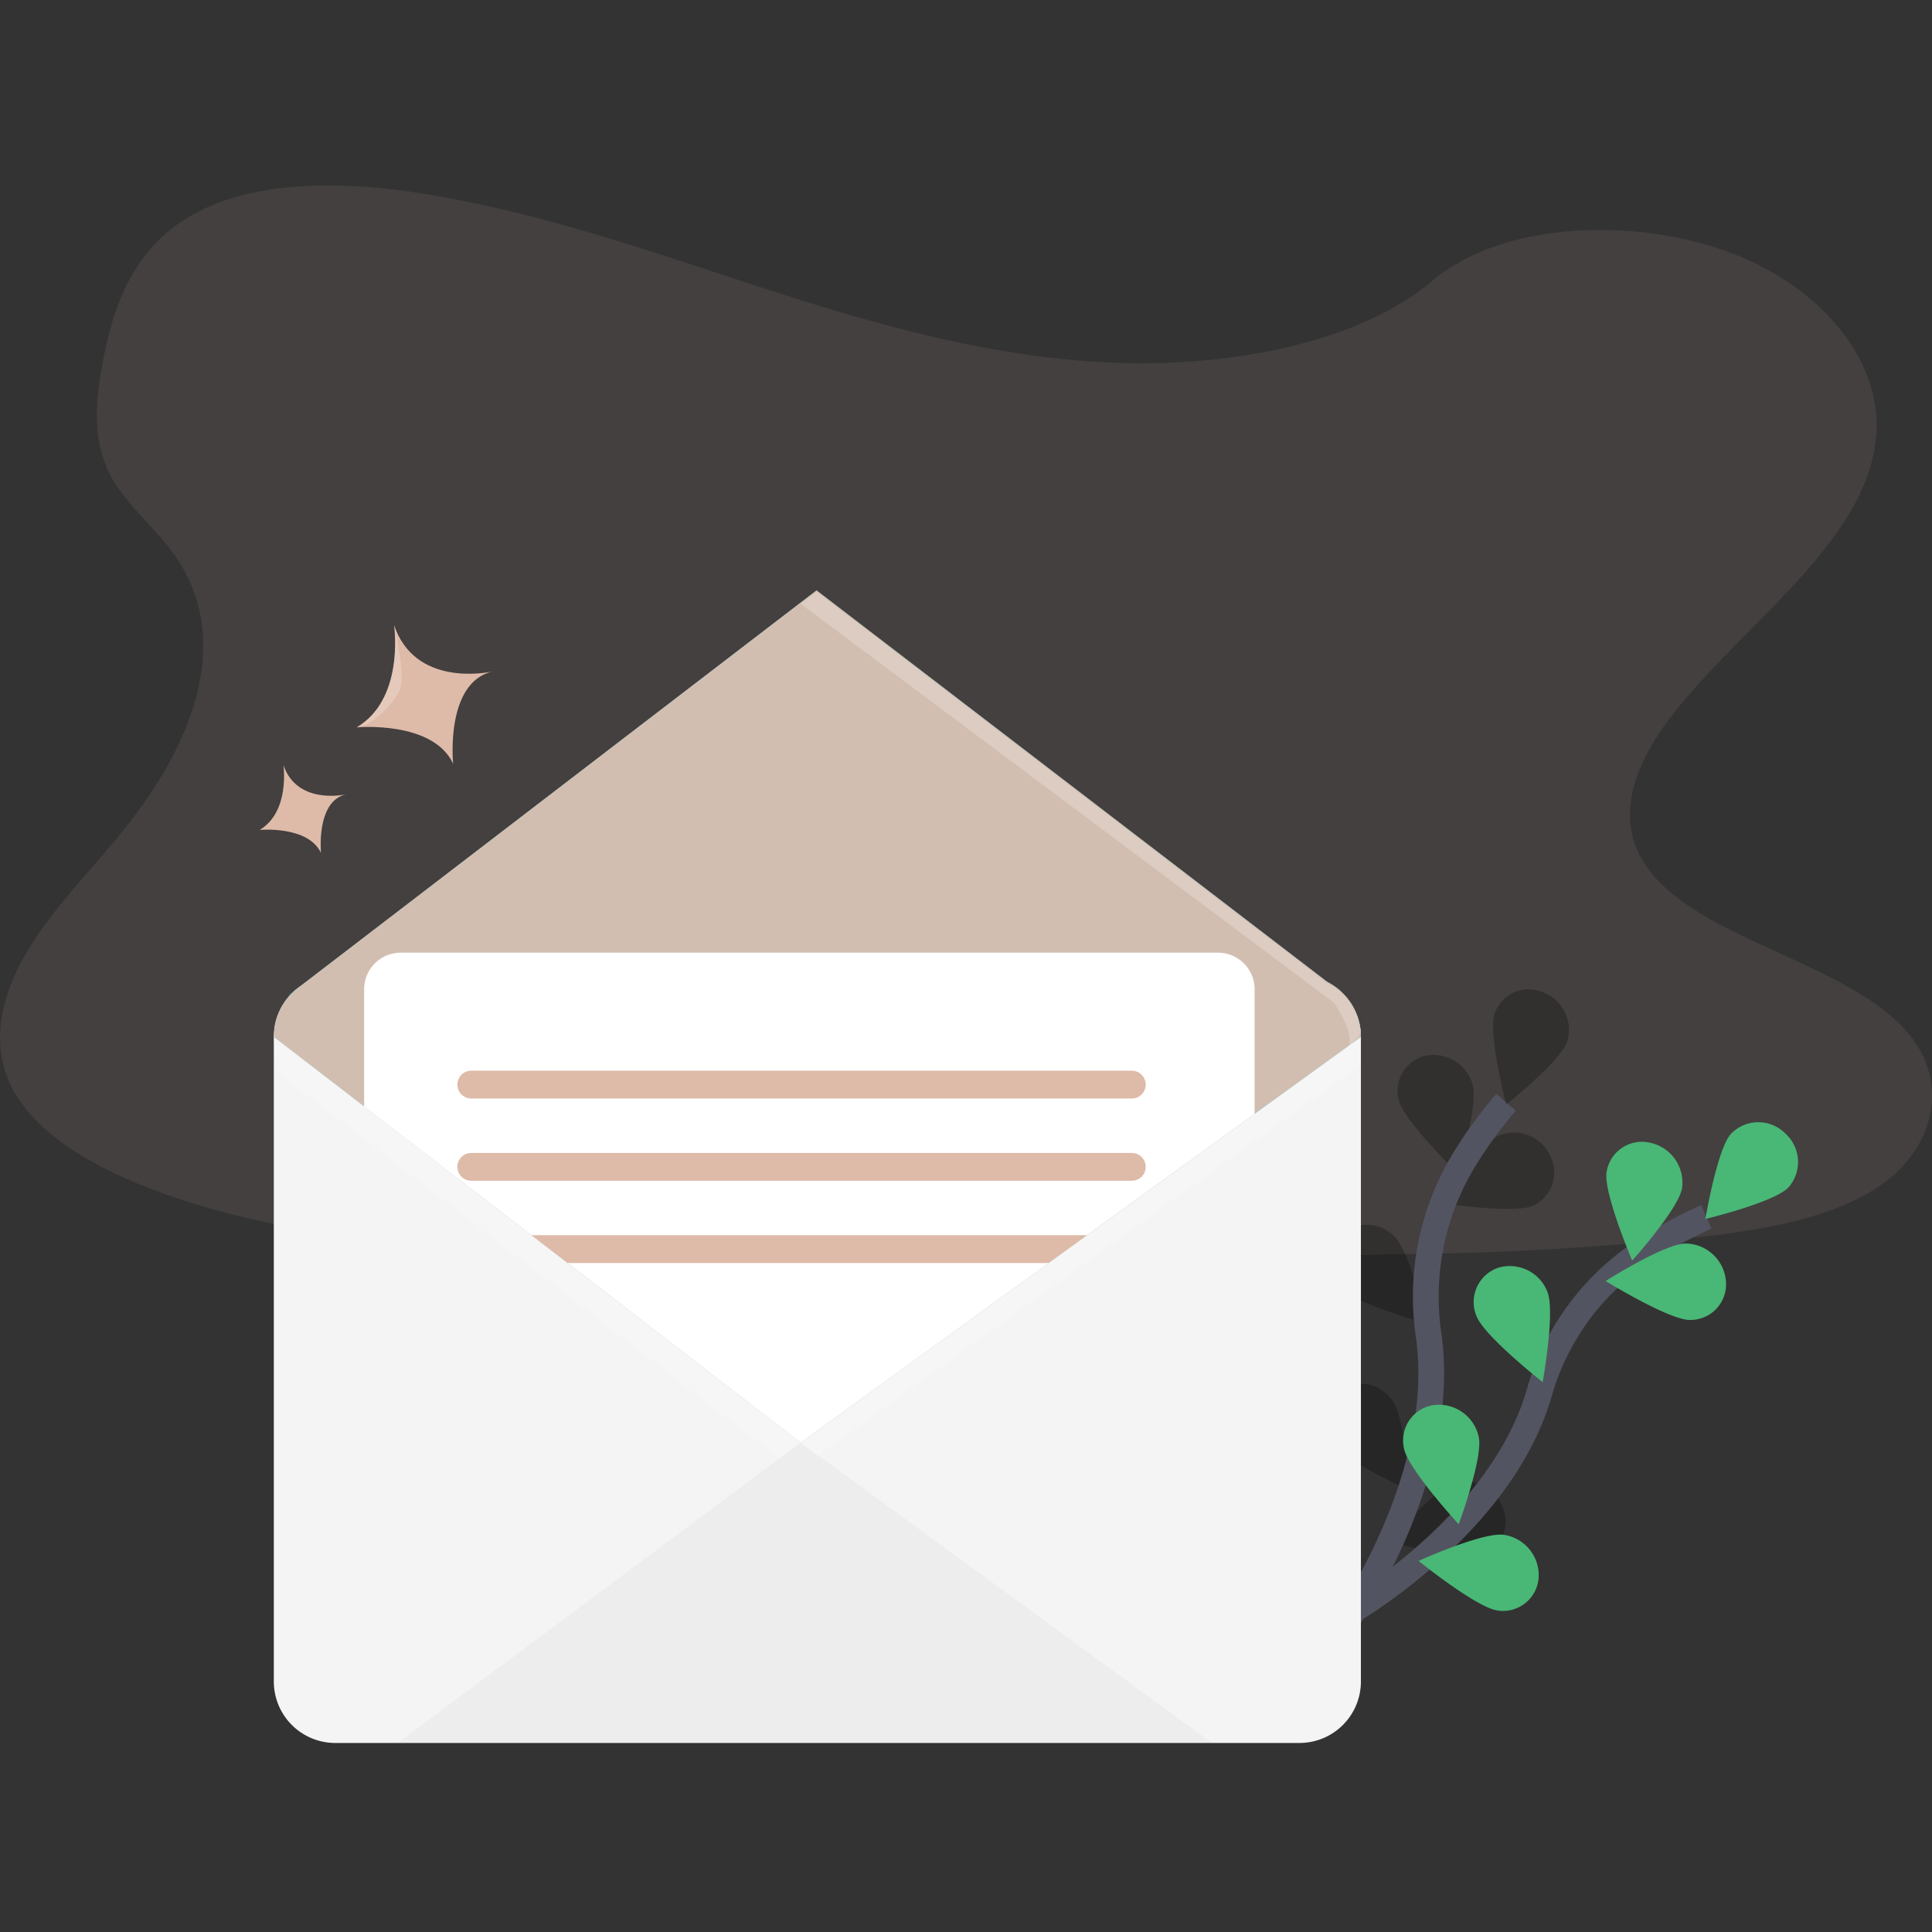 <svg xmlns="http://www.w3.org/2000/svg" xmlns:xlink="http://www.w3.org/1999/xlink" width="150" height="150" viewBox="0 0 150 150">
  <rect x="0" y="0" width="150" height="150" fill="#333333" stroke="none"/>
  <defs>
    <linearGradient id="linear-gradient" x1="0.134" y1="86.936" x2="1.247" y2="90.864" gradientUnits="objectBoundingBox">
      <stop offset="0.36" stop-color="#00272e"/>
      <stop offset="0.75" stop-color="#3f80a1" stop-opacity="0.251"/>
      <stop offset="1" stop-color="#69b9eb" stop-opacity="0"/>
    </linearGradient>
  </defs>
  <g id="Subscriptions_375_Unsubscribe" transform="translate(-777 -401)">
    <rect id="Base" width="150" height="150" transform="translate(777 401)" fill="#fff" opacity="0"/>
    <g id="new_message" transform="translate(777 415.4)">
      <path id="Path_375" data-name="Path 375" d="M169.691,47.975c-9.617-.277-18.776-2.863-27.516-5.692s-17.416-5.959-26.8-7.457c-6.037-.964-12.94-1.1-17.8,1.594-4.682,2.593-6.193,7.07-7.006,11.226-.613,3.125-.973,6.415.7,9.34,1.16,2.029,3.231,3.738,4.66,5.683C100.9,69.439,97.384,77.786,92,84.4c-2.528,3.1-5.46,6.059-7.411,9.359s-2.85,7.085-1.146,10.447c1.691,3.334,5.722,5.843,10.089,7.606,8.869,3.58,19.321,4.6,29.511,5.186,22.559,1.284,45.239.725,67.858.171a238.278,238.278,0,0,0,25.014-1.493c4.573-.6,9.294-1.548,12.61-3.841,4.215-2.91,5.258-7.84,2.435-11.489-4.737-6.122-17.828-7.643-21.145-14.213-1.823-3.616.049-7.646,2.7-11,5.682-7.195,15.206-13.507,15.707-21.731.344-5.653-4.234-11.305-11.313-13.978-7.42-2.8-17.709-2.45-23.191,2.189C188.087,46.383,178.182,48.225,169.691,47.975Z" transform="translate(-82.538 -34.194)" fill="rgba(210,189,176,0.1)"/>
      <g id="Group_324" data-name="Group 324" transform="translate(121.32 56.313) rotate(45)">
        <path id="Path_385" data-name="Path 385" d="M1.466,5.342c1.442.824,7.2.751,7.2.751S6.068,1.24,4.631.417a3.155,3.155,0,0,0-4.188.971A2.787,2.787,0,0,0,1.466,5.342Z" transform="translate(0 14.079)" opacity="0.25"/>
        <path id="Path_388" data-name="Path 388" d="M5.894,3.863C5.319,5.358.782,8.71.782,8.71S-.419,3.394.156,1.9A3.1,3.1,0,0,1,4.065.173,2.841,2.841,0,0,1,5.894,3.863Z" transform="translate(8.677 13.947)" opacity="0.25"/>
        <path id="Path_386" data-name="Path 386" d="M3.011,5.76c1.683.024,6.614-2.784,6.614-2.784S4.789.026,3.1,0A2.984,2.984,0,0,0,0,2.836,2.968,2.968,0,0,0,3.011,5.76Z" transform="translate(5.613 27.12)" opacity="0.25"/>
        <path id="Path_390" data-name="Path 390" d="M5.871,4.216C5.089,5.625.121,8.375.121,8.375s-.436-5.42.345-6.83A3.141,3.141,0,0,1,4.583.329,2.8,2.8,0,0,1,5.871,4.216Z" transform="translate(25.002 35.77)" opacity="0.25"/>
        <path id="Path_387" data-name="Path 387" d="M2.487,5.71C4.141,6,9.5,4.021,9.5,4.021S5.265.337,3.613.049a3.044,3.044,0,0,0-3.56,2.3A2.889,2.889,0,0,0,2.487,5.71Z" transform="translate(13.981 36.195)" opacity="0.25"/>
        <path id="Path_376" data-name="Path 376" d="M19.675,37.029S17.32,23.685,8.579,17.072A20.447,20.447,0,0,1,1.055,6.226,32.726,32.726,0,0,1,0,0" transform="translate(7.412 13.617)" fill="none" stroke="#535461" stroke-width="2"/>
        <path id="Path_384" data-name="Path 384" d="M.307,4.138c.73,1.43,5.61,4.323,5.61,4.323S6.531,3.055,5.8,1.624A3.132,3.132,0,0,0,1.72.289,2.807,2.807,0,0,0,.307,4.138Z" transform="translate(1.624 5.281)" opacity="0.25"/>
        <path id="Path_391" data-name="Path 391" d="M4.085,41.381s3.573-13.1-1.579-22.493A19.5,19.5,0,0,1,.283,6.094,32.865,32.865,0,0,1,1.99,0" transform="translate(22.707 8.915)" fill="none" stroke="#535461" stroke-width="2"/>
        <path id="Path_392" data-name="Path 392" d="M0,2.98c.058,1.588,3.273,6.1,3.273,6.1S6.156,4.371,6.1,2.781A2.982,2.982,0,0,0,2.945,0,2.953,2.953,0,0,0,0,2.98Z" transform="translate(21.486 0)" fill="#49b776"/>
        <path id="Path_393" data-name="Path 393" d="M.546,4.529C1.51,5.832,6.8,7.968,6.8,7.968S6.512,2.539,5.548,1.234A3.167,3.167,0,0,0,1.3.52,2.78,2.78,0,0,0,.546,4.529Z" transform="translate(16.225 7.418)" fill="#49b776"/>
        <path id="Path_394" data-name="Path 394" d="M1.772,5.494c1.53.666,7.244-.013,7.244-.013S5.859.932,4.329.266A3.128,3.128,0,0,0,.282,1.673,2.814,2.814,0,0,0,1.772,5.494Z" transform="translate(15.766 21.491)" fill="#49b776"/>
        <path id="Path_395" data-name="Path 395" d="M1.323,5.258C2.713,6.16,8.465,6.4,8.465,6.4S6.169,1.413,4.781.513a3.164,3.164,0,0,0-4.241.73,2.781,2.781,0,0,0,.783,4.015Z" transform="translate(19.509 32.983)" fill="#49b776"/>
        <path id="Path_396" data-name="Path 396" d="M6.755,4.875C5.587,6.022,0,7.353,0,7.353S1.185,2.031,2.351.884A3.18,3.18,0,0,1,6.666.8a2.768,2.768,0,0,1,.089,4.071Z" transform="translate(22.688 10.612)" fill="#49b776"/>
        <path id="Path_398" data-name="Path 398" d="M7.042,5.136C5.722,6.126,0,6.739,0,6.739S1.928,1.615,3.248.625a3.173,3.173,0,0,1,4.285.465,2.773,2.773,0,0,1-.491,4.046Z" transform="translate(27.785 36.861)" fill="#49b776"/>
      </g>
      <path id="Path_1560" data-name="Path 1560" d="M262.312,180.5v50.047a4.775,4.775,0,0,1-4.777,4.773h-74.85a4.775,4.775,0,0,1-4.775-4.775h0V180.5a4.775,4.775,0,0,1,4.769-4.777h74.856A4.775,4.775,0,0,1,262.312,180.5Z" transform="translate(-156.651 -114.396)" fill="#f4f4f4"/>
      <path id="Path_1561" data-name="Path 1561" d="M265.938,51.566H184l.665-.509a1.175,1.175,0,0,1,.1-.075L223.737,21.1l1.231-.943,39.658,30.4Z" transform="translate(-161.571 11.284)" fill="#68e1fd"/>
      <path id="Path_1562" data-name="Path 1562" d="M262.312,180.5l-1,.72h0l-7.259,5.257L218.817,212l-33.892-26.1-7.015-5.4.09-.928a4.739,4.739,0,0,1,1.187-2.322,4.477,4.477,0,0,1,.553-.509,1.161,1.161,0,0,1,.1-.075,4.744,4.744,0,0,1,2.848-.943h74.85a4.781,4.781,0,0,1,4.754,4.316Q262.312,180.266,262.312,180.5Z" transform="translate(-156.651 -114.396)" fill="#68e1fd"/>
      <path id="Path_1563" data-name="Path 1563" d="M184.661,181a4.788,4.788,0,0,0-.553.509H184Z" transform="translate(-161.571 -118.662)" opacity="0.61" fill="url(#linear-gradient)"/>
      <path id="Path_1564" data-name="Path 1564" d="M262.312,54.816l-1,.722h0l-7.259,5.255-35.24,25.525-33.892-26.1-7.015-5.4.09-.926a4.787,4.787,0,0,1,1.74-2.837l.1-.073L218.817,21.1l1.231-.943,39.658,30.4a4.769,4.769,0,0,1,2.583,3.8A4.567,4.567,0,0,1,262.312,54.816Z" transform="translate(-156.651 11.284)" fill="#debaa8" opacity="0.9"/>
      <path id="Path_1565" data-name="Path 1565" d="M283.546,169.407v9.677L270.54,188.5l-2.983,2.167-19.252,13.945L230.2,190.662l-2.806-2.159-12.982-9.988v-9.108a2.837,2.837,0,0,1,2.837-2.837h63.464A2.839,2.839,0,0,1,283.546,169.407Z" transform="translate(-186.14 -107.004)" fill="#fff"/>
      <path id="Path_1566" data-name="Path 1566" d="M304.474,216.429H253.189a1.079,1.079,0,0,1-1.079-1.079h0a1.079,1.079,0,0,1,1.079-1.079h51.284a1.08,1.08,0,0,1,1.079,1.079h0A1.08,1.08,0,0,1,304.474,216.429Z" transform="translate(-216.599 -145.542)" fill="#debaa8"/>
      <path id="Path_1567" data-name="Path 1567" d="M304.474,249.679H253.189a1.079,1.079,0,0,1-1.079-1.079h0a1.079,1.079,0,0,1,1.079-1.079h51.284a1.079,1.079,0,0,1,1.079,1.079h0A1.08,1.08,0,0,1,304.474,249.679Z" transform="translate(-216.599 -172.405)" fill="#debaa8"/>
      <path id="Path_1568" data-name="Path 1568" d="M325.156,280.76l-2.983,2.159H284.814l-2.8-2.159Z" transform="translate(-240.756 -199.261)" fill="#debaa8"/>
      <path id="Path_1569" data-name="Path 1569" d="M259.3,364.6,228.02,387.922h63.209Z" transform="translate(-197.136 -266.997)" fill="#585151" opacity="0.05"/>
      <path id="Path_1570" data-name="Path 1570" d="M218.891,44.908c-1.575-3.379-7.491-2.824-7.491-2.824,3.649-2.153,2.95-7.622,2.906-7.944h0c1.6,4.767,7.107,3.715,7.6,3.611C218.248,38.654,218.891,44.908,218.891,44.908Z" transform="translate(-183.709 -0.011)" fill="#debaa8"/>
      <path id="Path_1571" data-name="Path 1571" d="M176.963,97.463c-1-2.147-4.763-1.794-4.763-1.794h0c2.382-1.416,1.842-5.059,1.842-5.059v.021c1.022,3.014,4.518,2.345,4.829,2.28C176.554,93.487,176.963,97.463,176.963,97.463Z" transform="translate(-152.038 -45.634)" fill="#debaa8"/>
      <path id="Path_1586" data-name="Path 1586" d="M212.263,41.808l-.843.277c3.649-2.153,2.95-7.622,2.906-7.944.058.259.907,3.868.444,5.054A6.666,6.666,0,0,1,212.263,41.808Z" transform="translate(-183.725 -0.011)" fill="#fff" opacity="0.22"/>
      <path id="Path_1587" data-name="Path 1587" d="M174.578,94.019a9.92,9.92,0,0,1-2.338,1.631c2.382-1.416,1.842-5.059,1.842-5.059v.021C174.176,90.861,175.012,93.415,174.578,94.019Z" transform="translate(-152.07 -45.618)" fill="#debaa8" opacity="0.22"/>
      <path id="Path_1588" data-name="Path 1588" d="M178.052,203.218l39.12,30.1,1.644-1.225-40.907-31.5Z" transform="translate(-156.651 -134.489)" fill="#fff" opacity="0.22"/>
      <path id="Path_1589" data-name="Path 1589" d="M392.175,233.487l42.2-30.375V201.04l-43.5,31.5Z" transform="translate(-328.715 -134.853)" fill="#fff" opacity="0.22"/>
      <path id="Path_1590" data-name="Path 1590" d="M434.353,54.805l-.115.323-.859.859c.6-1.041-1.1-3.457-1.1-3.457l-.68-.509-2.042-1.537L390.88,21.553l1.231-.943,39.658,30.4A4.775,4.775,0,0,1,434.353,54.805Z" transform="translate(-328.715 10.921)" fill="#fff" opacity="0.22"/>
    </g>
  </g>
</svg>

